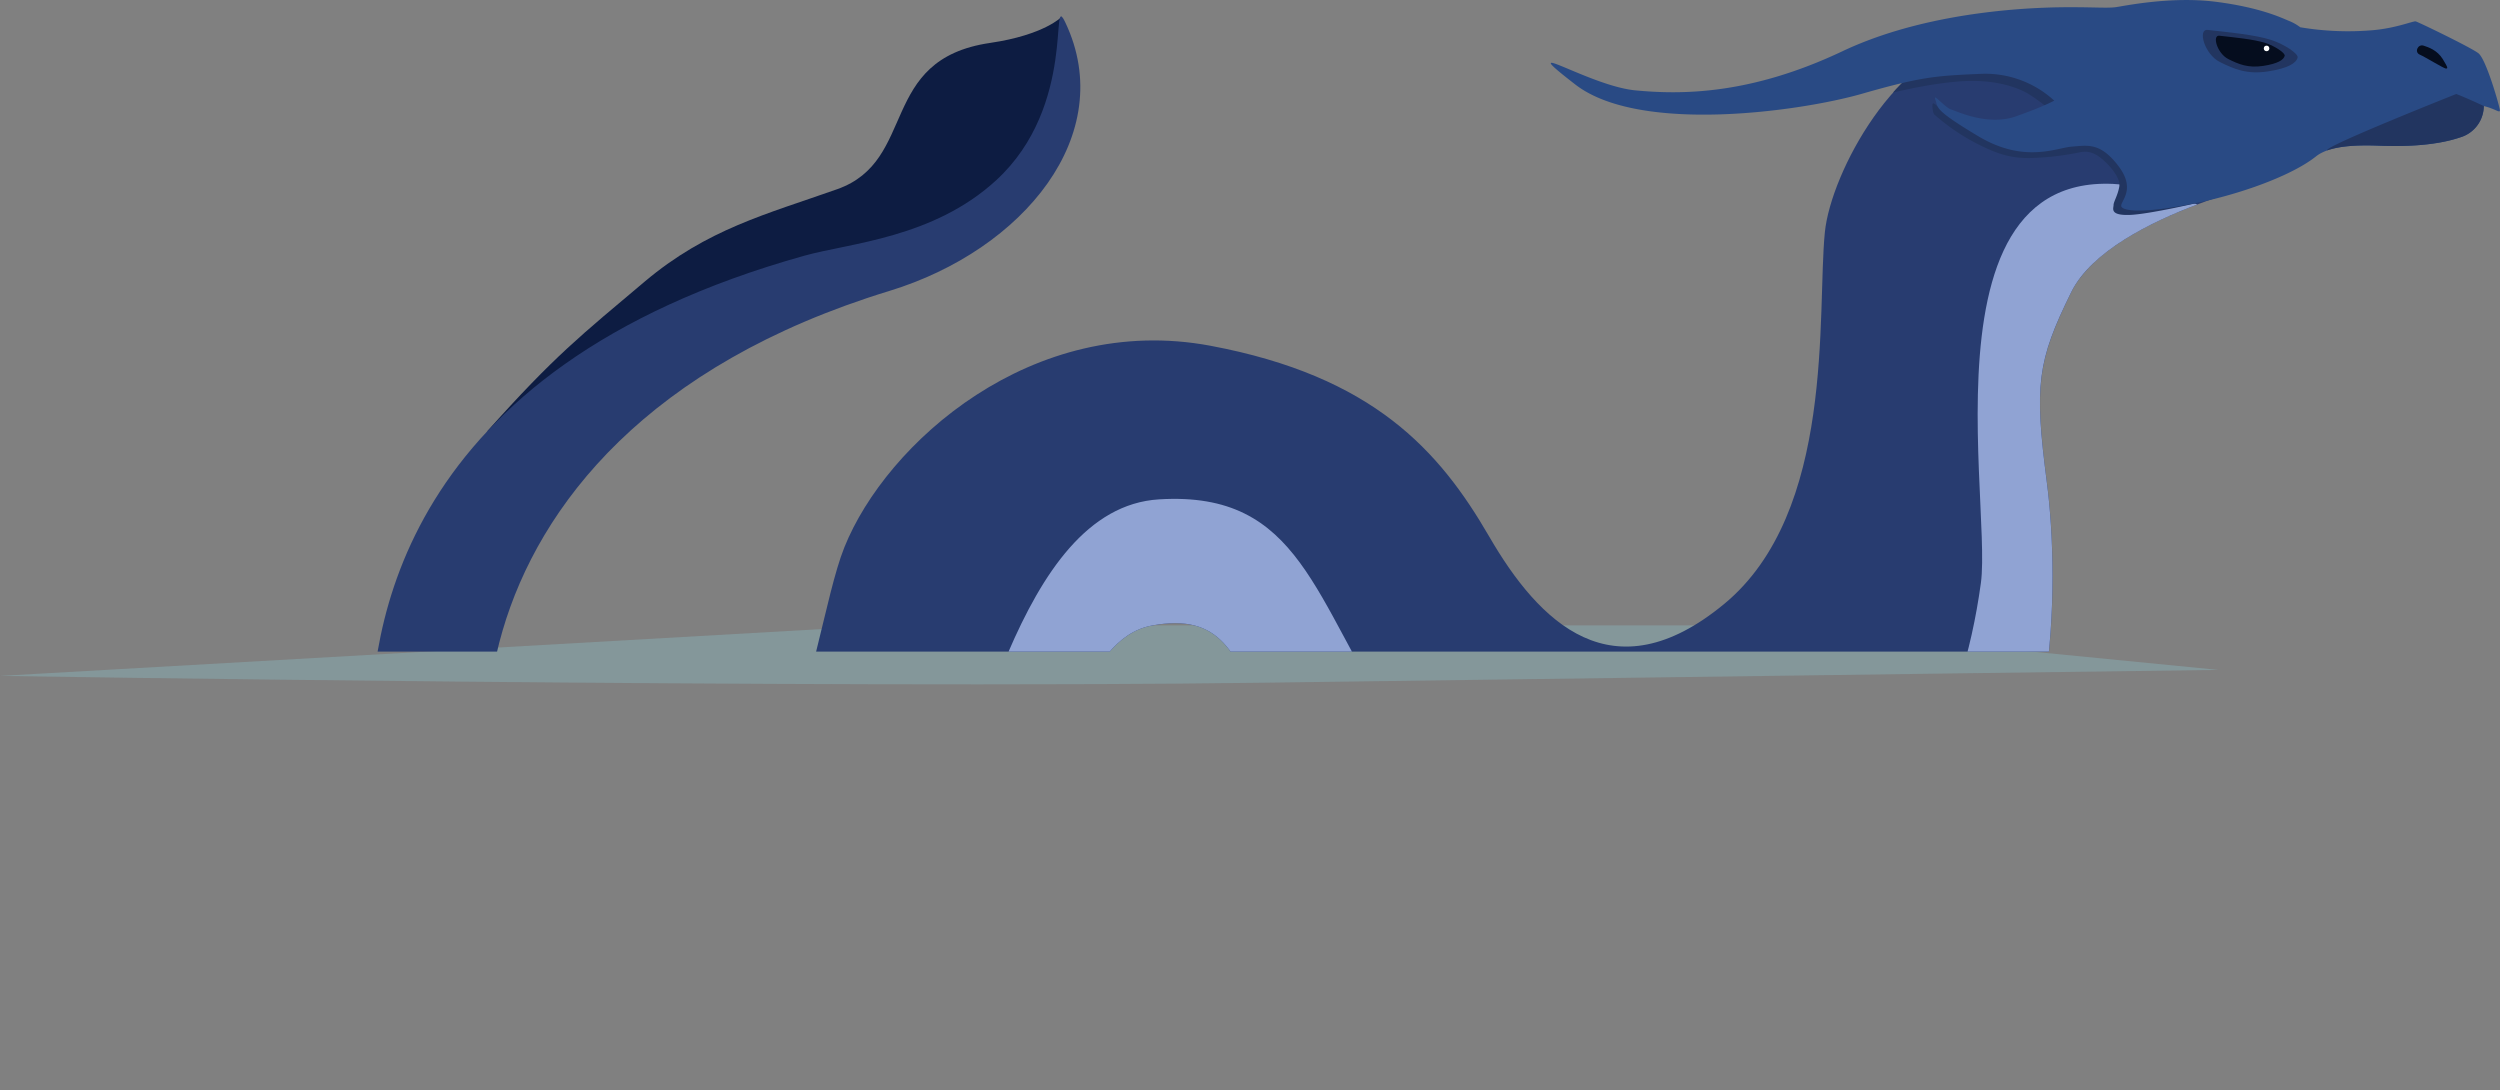 <svg xmlns="http://www.w3.org/2000/svg" xmlns:xlink="http://www.w3.org/1999/xlink" viewBox="0 0 1064.4 464.24"><rect x="0" y="0" width="1064.4" height="464.24" fill="#808080" stroke="none"/><defs><style>.a30930d8-6675-4410-b904-ff05d4a3e412{fill:none;}.e484f336-a1ec-4227-ba69-a77490e38ed9{isolation:isolate;}.b7d9effd-3255-4266-a96a-afb113aedeee{fill:#90dee9;opacity:0.25;mix-blend-mode:screen;}.b3a6bb5e-adc5-4129-ab99-6294371707bd{clip-path:url(#a518e43c-1200-4f18-a62b-13183b2c364f);}.b62996ae-137b-4a72-8262-6e6f305e11d2{fill:#0d1c42;}.ac8501d5-1bdd-42b1-bf23-75c4f34fdb26{fill:#283c70;}.e53bdcf9-33a4-458f-b854-9464edc731a7{fill:#90a3d3;}.e81b3c6a-3156-40d1-bd16-2f298bbc4490{fill:#223560;}.e7a851e4-9c75-4f27-907a-6b4f98590821{fill:#294a84;}.eea0f5ca-466a-44a7-affb-2893136f06ee{fill:#050d1e;}.acec36f7-d9a4-489f-a9f5-695a8b308682{fill:#fff;}</style><clipPath id="a518e43c-1200-4f18-a62b-13183b2c364f" transform="translate(0 -61.56)"><rect id="ac568eb9-2dc7-4343-a7fc-6322ae11720c" data-name="SVGID" class="a30930d8-6675-4410-b904-ff05d4a3e412" x="38" width="1142.3" height="339" transform="translate(1218.29 339) rotate(-180)"/></clipPath></defs><title>Cetus_1</title><g class="e484f336-a1ec-4227-ba69-a77490e38ed9"><g id="bf8f37ad-7dc8-45be-b442-456f4560f4ef" data-name="Layer 2"><g id="af132e37-91ab-4080-b554-8c517798c19f" data-name="3"><path class="b7d9effd-3255-4266-a96a-afb113aedeee" d="M0,349.34s344.67,5.53,538.3,2.89c211.9-2.89,406.24-5.45,406.24-5.45l-193-18.95H377.22Z" transform="translate(0 -61.56)"/><g class="b3a6bb5e-adc5-4129-ab99-6294371707bd"><path class="b62996ae-137b-4a72-8262-6e6f305e11d2" d="M452.06,68.68s-7.29,7.74-30.48,11.15c-47.94,7-30.74,50.1-65.13,62.28-30,10.62-55.41,16.94-82.07,39.43S236.13,213,207.27,245.38l170.56-72.45,53.33-28.32,22.49-38.23Z" transform="translate(0 -61.56)"/><path class="ac8501d5-1bdd-42b1-bf23-75c4f34fdb26" d="M960.45,140.67s-64,15.6-78.54,45.18-15.83,39.58-10.41,81.24,5.83,136.64-45,181.21S695.7,542.46,607,470.8,549.47,316.66,490.31,327.91,457,536.21,279.52,525.37c-73.46-4.48-120-43.32-121.65-147.47-.76-47.66,11.67-159.14,184.55-207.46,19.41-5.43,54.86-7.51,81.66-32.08,34.88-32,22.49-82.07,29.57-67.07,22.41,47.45-17.77,96.65-75,114.14C172.46,248.5,194.9,424.32,231.19,436.22,337.84,471.22,342.9,336,359.5,294.58c17.78-44.32,80-100,155.81-85.82,69.39,13,97.48,44.58,118.73,81.24s52.49,67.9,100,28.74,39.48-124,42.91-158.3c2.56-25.57,31.25-78.32,65-80.41s75.82-5.83,105.4,10.42S960.45,140.67,960.45,140.67Z" transform="translate(0 -61.56)"/><path class="e53bdcf9-33a4-458f-b854-9464edc731a7" d="M161.63,420.65c.59,1.71,24.68,70.39,99.35,72.86,75.61,2.49,111.23-25,133.1-63.12s38.74-152.47,99.36-156.22,65.61,43.12,101.23,97.48,100.61,99.36,157.47,75,83.12-77.49,91.24-136.85c5.17-37.79-31.66-209.55,91-161.64l1.13.46c-19.64,7.41-45.08,19.93-53.62,37.24-14.58,29.58-15.83,39.58-10.41,81.24s5.83,136.64-45,181.21S695.7,542.46,607,470.8,549.47,316.66,490.31,327.91,457,536.21,279.52,525.37C217.13,521.57,174.19,493,161.63,420.65Z" transform="translate(0 -61.56)"/><path class="e81b3c6a-3156-40d1-bd16-2f298bbc4490" d="M937.91,147.41s-22.72,5.4-31.27,5.66-6.77-2.81-6.77-4.21,1.79-4.09,2.43-7.79-3.83-8.68-6.51-11.11-5.75-4.47-10.21-3.57a119.42,119.42,0,0,1-20.05,2.42c-9.44.39-15.83-1.91-24.89-6.64a89.15,89.15,0,0,1-17.11-11.87c-.64-.64-1.27-5.23-.25-4.72s11.7,9.51,22.08,11,26-9.45,26-9.45a70.49,70.49,0,0,0-8.42-6c-3.32-1.79-12.26-5.87-27.32-5-10.94.65-23.57,3.39-29.66,4.85,7.24-8.11,15.47-14.71,24.26-18.22l48.68,10.31Z" transform="translate(0 -61.56)"/><path class="e7a851e4-9c75-4f27-907a-6b4f98590821" d="M986.06,128.15c-10.2,8.12-31.87,16-51.66,20s-29.16,3.54-31,1.66,6.66-6.66-1.25-17.28-13.54-9-20-8.55-20.2,7.3-39.78-4.37S825.26,107.32,824,104s4,3.33,6.66,4.16,15.73,7.17,27.71,2.92,16.24-6.67,16.24-6.67A43.41,43.41,0,0,0,843.38,93c-19.37.83-25.41,1.25-50.83,8.54s-94.35,17.29-121.85-4,5.83.63,25.62,2.5,48.95,1.88,88.11-16.66,87.28-18.75,97.28-18.75,15.62.42,18.95,0,23.54-4.79,42.91-2.29,28.33,7.08,31,8.12a20.28,20.28,0,0,1,4.79,2.71,122.86,122.86,0,0,0,30.83,1.25c10-.85,17.28-4,18.33-3.75s23.32,11,26.66,13.54,9,22.5,9.16,24.16-1.66-.41-6.87-1.66a14,14,0,0,1-10,13.33c-10.41,3.54-23.54,4-34.79,3.54S991.35,123.94,986.06,128.15Z" transform="translate(0 -61.56)"/><path class="e81b3c6a-3156-40d1-bd16-2f298bbc4490" d="M978.24,86.06c.39-1.58-5.46-5.6-11.28-7.5-6.84-2.23-18.77-3.32-27-4.26-4.42-.5-1.42,10.37,5.18,13.67,6.17,3.08,11.66,5.35,20.45,4S977.66,88.35,978.24,86.06Z" transform="translate(0 -61.56)"/><g id="fc97a02c-a612-41ef-815d-b1664b2026a9" data-name="Ojo"><path class="eea0f5ca-466a-44a7-affb-2893136f06ee" d="M972.73,85.31c.29-1.14-4-4.07-8.2-5.45-5-1.62-13.64-2.41-19.59-3.09-3.21-.37-1,7.53,3.77,9.93,4.48,2.24,8.47,3.89,14.86,2.92S972.32,87,972.73,85.31Z" transform="translate(0 -61.56)"/><circle class="acec36f7-d9a4-489f-a9f5-695a8b308682" cx="965.01" cy="20.62" r="1.18"/></g><path class="eea0f5ca-466a-44a7-affb-2893136f06ee" d="M1031.89,81c2,.67,5.73,1.84,8.12,5.69s2.19,4.06,1.36,4.06-8.75-4.89-11.15-5.94S1029.43,80.19,1031.89,81Z" transform="translate(0 -61.56)"/><path class="e81b3c6a-3156-40d1-bd16-2f298bbc4490" d="M1057.51,106.7v.16a14,14,0,0,1-10,13.17c-10.41,3.54-23.54,4-34.78,3.54-8.45-.32-16.26.05-21.87,2-2.18-1.33,54.93-24,54.93-24C1050.51,103.41,1057.51,106.7,1057.51,106.7Z" transform="translate(0 -61.56)"/></g></g></g></g></svg>